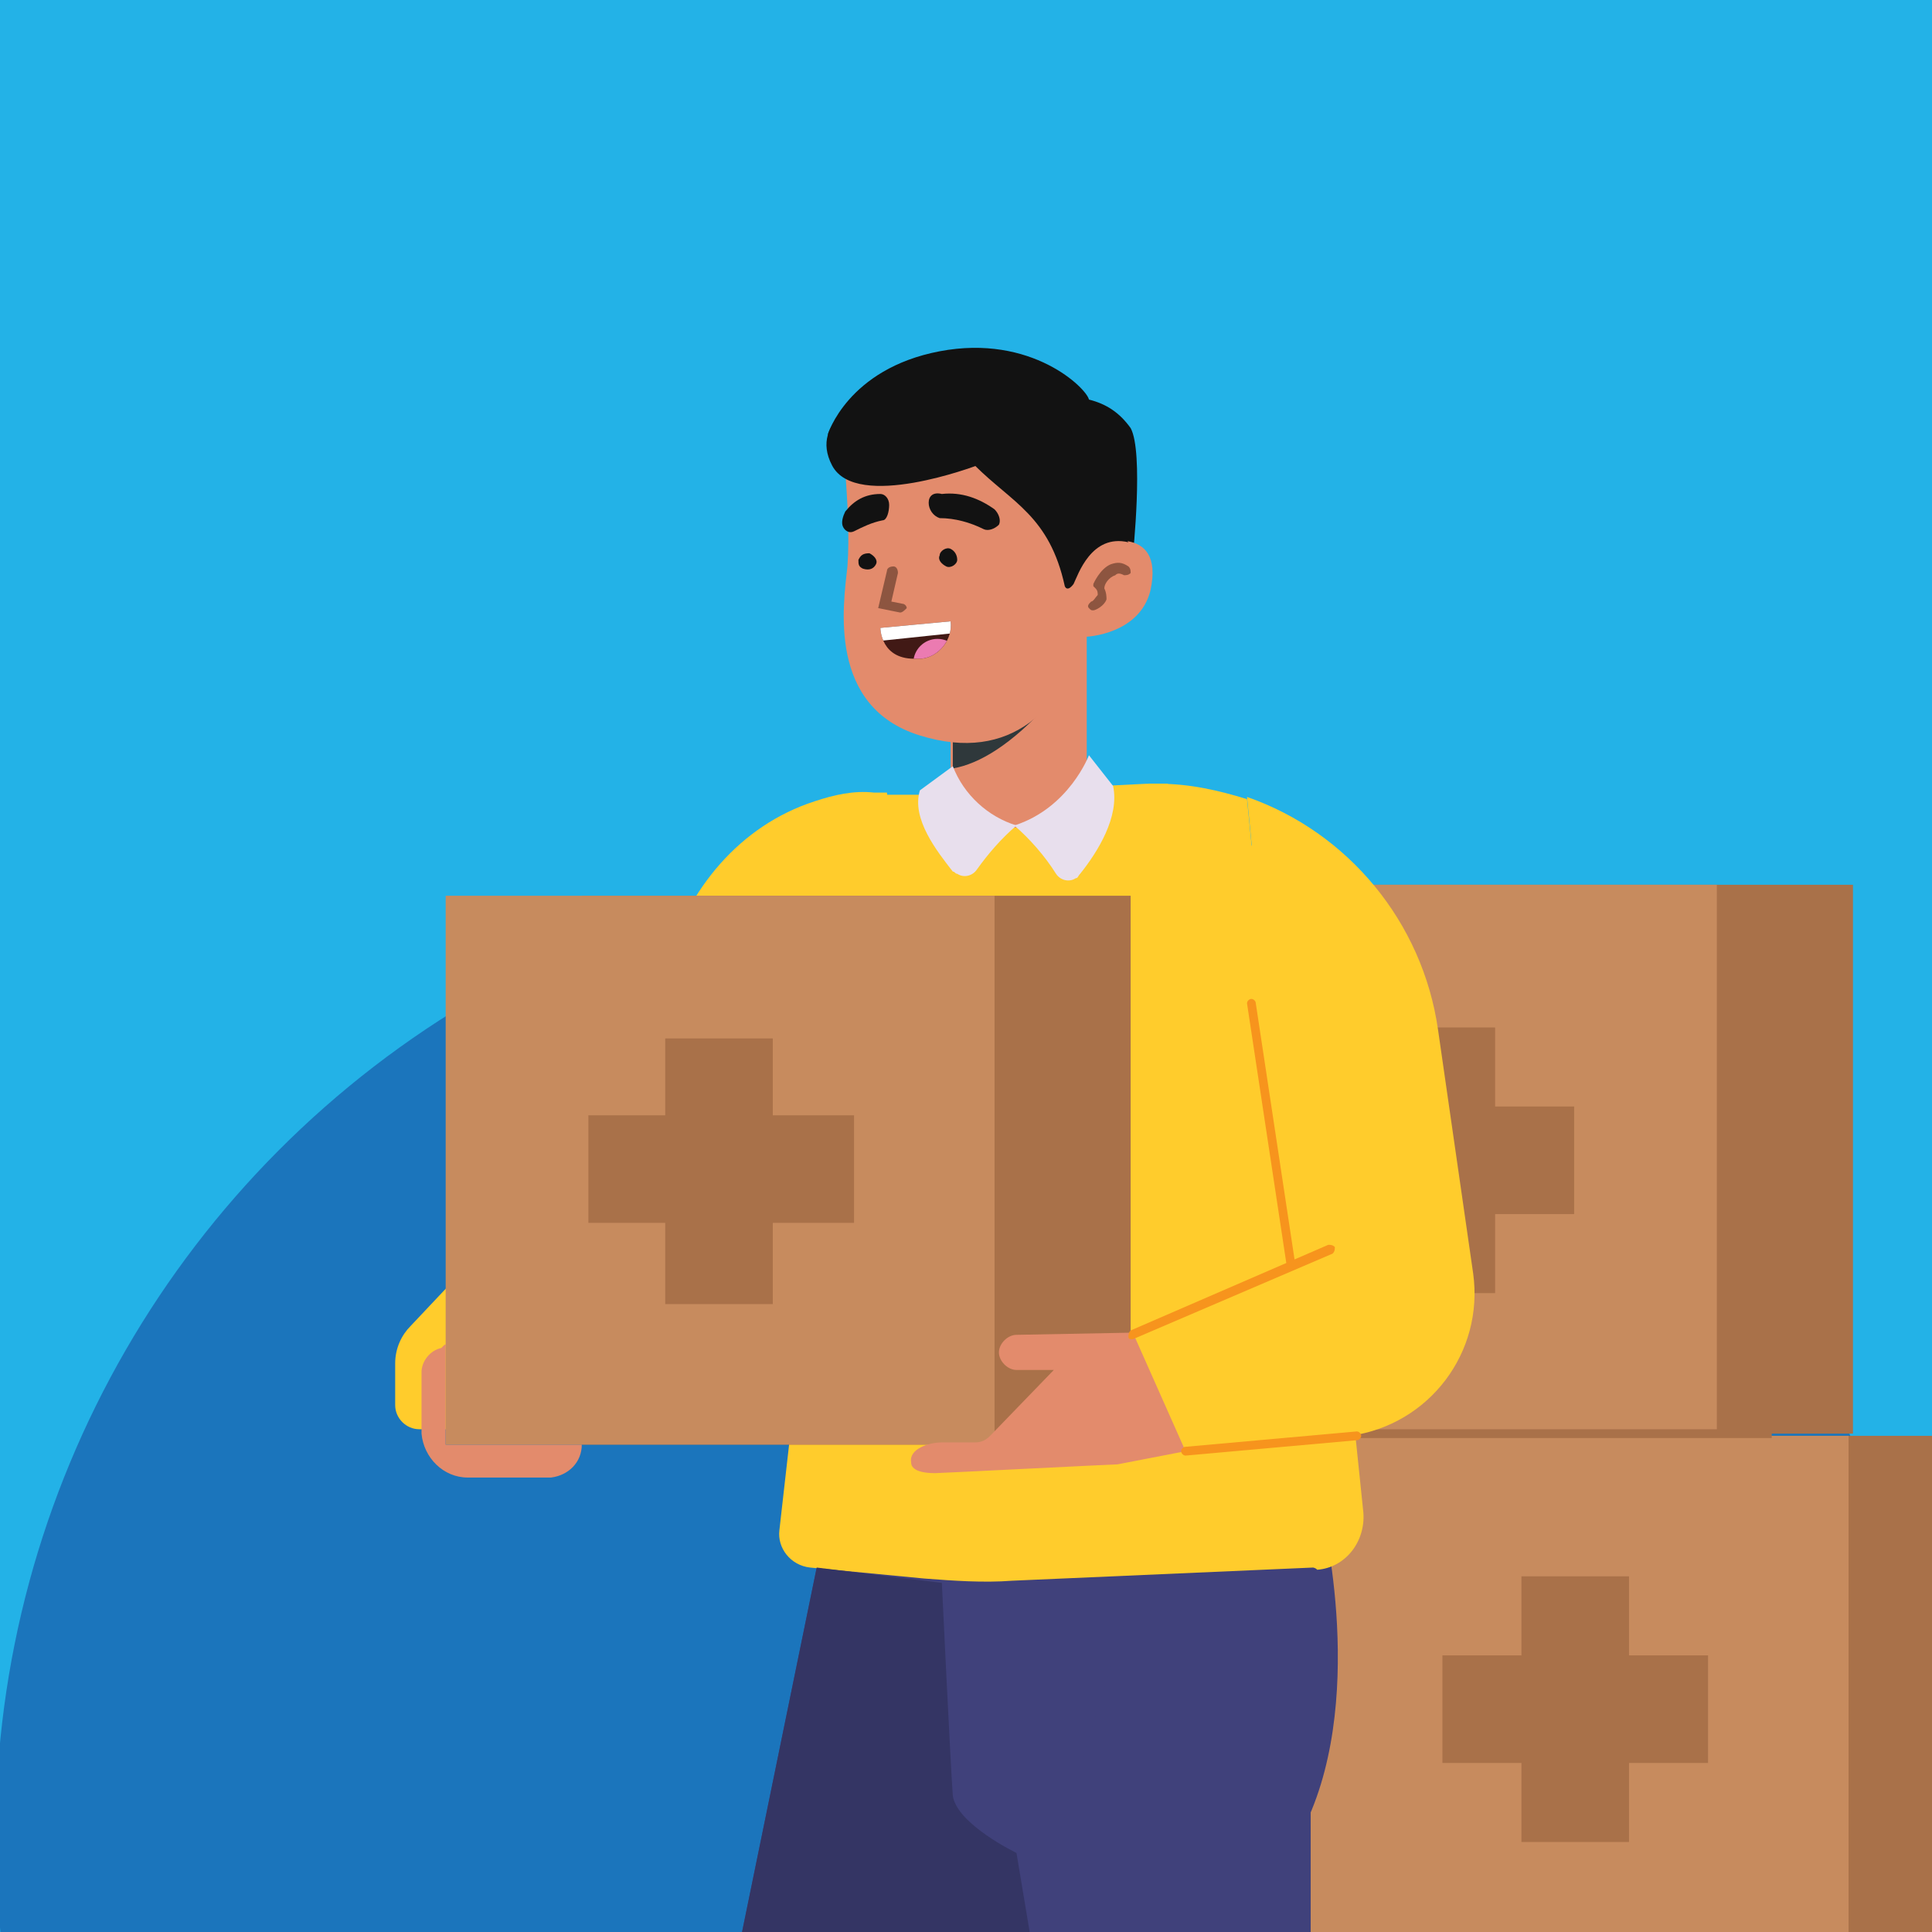<?xml version="1.0" encoding="utf-8"?>
<!-- Generator: Adobe Illustrator 22.1.0, SVG Export Plug-In . SVG Version: 6.00 Build 0)  -->
<svg version="1.1" id="Layer_1" xmlns="http://www.w3.org/2000/svg" xmlns:xlink="http://www.w3.org/1999/xlink" x="0px" y="0px"
	 viewBox="0 0 88 88" style="enable-background:new 0 0 88 88;" xml:space="preserve">
<style type="text/css">
	.st0{fill:#23B2E7;}
	.st1{clip-path:url(#SVGID_2_);}
	.st2{fill:#1B75BC;}
	.st3{fill:#A97149;}
	.st4{fill:#C78B5E;}
	.st5{fill:#121212;}
	.st6{fill:#FFCC2C;}
	.st7{fill:#40417B;}
	.st8{fill:#E38B6C;}
	.st9{fill:#2F383B;}
	.st10{fill:#8D5540;}
	.st11{fill:#E8DFED;}
	.st12{fill:#343564;}
	.st13{fill:#F7941D;}
	.st14{fill:#411915;}
	.st15{clip-path:url(#SVGID_4_);}
	.st16{fill:#FFFFFF;}
	.st17{fill:#EB7BB1;}
</style>
<g>
	<rect y="0" class="st0" width="88" height="88"/>
</g>
<g>
	<defs>
		<rect id="SVGID_1_" y="0" width="88" height="88"/>
	</defs>
	<clipPath id="SVGID_2_">
		<use xlink:href="#SVGID_1_"  style="overflow:visible;"/>
	</clipPath>
	<g class="st1">
		<g>
			<circle class="st2" cx="44" cy="83.6" r="44.2"/>
		</g>
	</g>
</g>
<g>
	<rect x="65.4" y="65.4" class="st3" width="22.6" height="22.6"/>
</g>
<g>
	<rect x="59.2" y="65.4" class="st4" width="25" height="22.6"/>
</g>
<g>
	<rect x="69.3" y="71.8" class="st3" width="4.9" height="12.1"/>
</g>
<g>
	<rect x="65.7" y="75.4" class="st3" width="12.1" height="4.9"/>
</g>
<g>
	<rect x="59.4" y="40.3" class="st3" width="25" height="25"/>
</g>
<g>
	<rect x="53.2" y="40.3" class="st4" width="25" height="25"/>
</g>
<g>
	<rect x="63.2" y="46.8" class="st3" width="4.9" height="12.1"/>
</g>
<g>
	<rect x="59.6" y="50.4" class="st3" width="12.1" height="4.9"/>
</g>
<g>
	<rect x="61.1" y="65.1" class="st3" width="19.6" height="0.4"/>
</g>
<g>
	<path class="st5" d="M37.7,19.8c0,0,0.9-3,5.1-3.8s6.7,1.7,6.8,2.2c0.8,0.2,1.4,0.6,1.9,1.3c0.6,1.1,0.1,5.8,0.1,5.8
		s-6.7-5.6-7.4-6C43.5,18.9,38.3,19.6,37.7,19.8z"/>
</g>
<g>
	<path class="st6" d="M22,56.9l-3.3,3.5c-0.4,0.4-0.7,1-0.7,1.7V64c0,0.6,0.5,1.1,1.1,1.1l0,0h2.2C21.3,65.1,22,56.8,22,56.9z"/>
</g>
<g>
	<path class="st7" d="M46.8,88l-1.4-18l11.4-2.4l3.4,1.3c0,0,2.2,8.8-1,14.7l0.5-1.1L59.7,88L46.8,88z"/>
</g>
<g>
	<path class="st7" d="M52.5,69.8L46.9,88H33.8l3.4-16.6l0.2-0.8L52.5,69.8z"/>
</g>
<g>
	<path class="st6" d="M58.8,57l-3.3-10.7l-3.2-10.6v0c0.2,0,0.3,0,0.5,0c1.4,0,2.7,0.3,4,0.7L58,48.5L58.8,57z"/>
</g>
<g>
	<path class="st6" d="M42.5,58.9l-4.6,0.2L26,59.8L30.3,44c1-3.5,3.4-6.4,6.8-7.5c0.9-0.3,1.8-0.5,2.7-0.4l0.6,0l1,10.3L42.5,58.9z"
		/>
</g>
<g>
	<path class="st8" d="M20.3,61.3v4.5h6.2c0,0.8-0.6,1.4-1.4,1.5c0,0,0,0,0,0h-3.8c-1.1,0-2-0.9-2.1-2c0,0,0,0,0,0v-2.8
		c0-0.5,0.4-1,0.9-1.1C20.3,61.2,20.3,61.2,20.3,61.3z"/>
</g>
<g>
	<path class="st6" d="M59.8,71.4L46.1,72c-1.3,0.1-2.7,0-4-0.1l-5.2-0.5c-0.9-0.1-1.5-0.9-1.4-1.7c0,0,0,0,0,0l3.8-33.5l2.8,0
		l10.1-0.5l0,0c0.1,0,0.3,0,0.6,0l0,0h0.4l0,0V36l5.9,3.9l3,29c0.1,1.3-0.8,2.5-2.1,2.6C59.9,71.4,59.8,71.4,59.8,71.4z"/>
</g>
<g>
	<path class="st8" d="M49.5,26.6v9.2c0,1.5-1.8,1.9-3.3,1.9l0,0c-1.5,0-2.9-0.3-2.9-1.9v-8.1l0.5-0.1l0.7-0.1l0.1,0l4.4-0.7
		L49.5,26.6z"/>
</g>
<g>
	<path class="st9" d="M48.7,28.9l-0.2,0.2l0.1,0.5l-0.4,1.8L47.8,32c-1.7,1.9-3.2,2.8-4.4,3v-4.4l0.1-0.7l0.4-1.1l0.3-0.8l0.1-0.2
		L45,28l3,0.7l0.5,0.1l1,0.2l-0.6-0.2L48.7,28.9z"/>
</g>
<g>
	<path class="st8" d="M38.5,21.4c0.1,1.5,0.2,3,0.1,4.4c-0.2,1.8-0.9,6.4,3.3,7.7s6.5-1.3,7.6-4.5c0,0,2.4-0.1,2.9-2.1
		c0.7-3.2-2.6-2.1-2.6-2.1s-0.6-5-5.5-5.7C39.3,18.6,38.5,21.4,38.5,21.4z"/>
</g>
<g>
	<path class="st5" d="M39.6,18.1c0,0-2.8,1-1.7,3.1s6.6,0,6.6,0l1.3-2.3L39.6,18.1z"/>
</g>
<g>
	<path class="st5" d="M42.8,18.5c0,0,0.2,1.3,1.6,2.7c1.7,1.7,3.4,2.3,4.1,5.5c0,0,0.1,0.3,0.4-0.1c0.2-0.4,0.8-2.3,2.5-1.9
		C51.4,24.8,46.3,16.1,42.8,18.5z"/>
</g>
<g>
	<path class="st10" d="M49.8,27.8c-0.1,0-0.1,0-0.2-0.1c-0.1-0.1,0-0.2,0.1-0.3l0,0c0.1,0,0.2-0.2,0.3-0.3c0-0.1,0-0.2-0.1-0.3
		l-0.1-0.1l0-0.1c0,0,0.3-0.7,0.8-0.9c0.3-0.1,0.5-0.1,0.8,0.1c0.1,0.1,0.1,0.2,0.1,0.3c-0.1,0.1-0.2,0.1-0.3,0.1
		c-0.2-0.1-0.3-0.1-0.4,0c-0.3,0.1-0.5,0.4-0.5,0.6c0.1,0.2,0.1,0.4,0.1,0.5C50.3,27.6,49.9,27.8,49.8,27.8
		C49.8,27.8,49.8,27.8,49.8,27.8z"/>
</g>
<g>
	<path class="st6" d="M61.1,65.5l-4,0.9c-1.1,0.2-2.2,0.1-3.1-0.3l0,0L43.6,67l7.7-6.1l0.4-0.5c0.6-0.8,1.4-1.3,2.4-1.6l4.8-1.4
		L58.8,57L58,48.5l-1.2-12.2c4.6,1.6,8,5.7,8.7,10.6l1.6,11.1c0.5,3.6-2,6.9-5.6,7.4C61.4,65.5,61.2,65.5,61.1,65.5z"/>
</g>
<g>
	<rect x="26.5" y="40.8" class="st3" width="25" height="25"/>
</g>
<g>
	<rect x="20.3" y="40.8" class="st4" width="25" height="25"/>
</g>
<g>
	<rect x="30.3" y="47.3" class="st3" width="4.9" height="12.1"/>
</g>
<g>
	<rect x="26.8" y="50.8" class="st3" width="12.1" height="4.9"/>
</g>
<g>
	<path class="st8" d="M54,66.1l-2.4-5.4l-5.3,0.1c-0.4,0-0.8,0.4-0.8,0.8l0,0c0,0.4,0.4,0.8,0.8,0.8l1.7,0l-2.9,3
		c-0.2,0.2-0.4,0.3-0.7,0.3h-1.5c-0.6,0-1.5,0.3-1.4,0.9c0,0.1,0,0.5,1.1,0.5c0.2,0,8.1-0.4,8.3-0.4L54,66.1z"/>
</g>
<g>
	<path class="st11" d="M43.4,34.9c0.5,1.3,1.6,2.3,2.9,2.7c-0.7,0.6-1.3,1.3-1.8,2c-0.2,0.3-0.6,0.4-0.9,0.2c-0.1,0-0.1-0.1-0.2-0.1
		c-0.7-0.9-1.9-2.4-1.5-3.7L43.4,34.9z"/>
</g>
<g>
	<path class="st11" d="M49.6,34.4c0,0-0.9,2.4-3.4,3.2c0.7,0.6,1.4,1.4,1.9,2.2c0.2,0.3,0.6,0.4,0.9,0.2c0.1,0,0.1-0.1,0.2-0.2
		c0.8-1,1.8-2.6,1.5-4L49.6,34.4z"/>
</g>
<g>
	<path class="st12" d="M46.9,88H33.8l3.4-16.6l5.7,0.7c0,0,0.4,8.4,0.5,9.7c0.2,1.3,2.9,2.6,2.9,2.6L46.9,88z"/>
</g>
<g>
	<path class="st13" d="M51.6,61c-0.1,0-0.2,0-0.2-0.1c0-0.1,0-0.2,0.1-0.3l9-3.9c0.1,0,0.2,0,0.3,0.1c0,0.1,0,0.2-0.1,0.3L51.6,61
		C51.7,61,51.6,61,51.6,61z"/>
</g>
<g>
	<path class="st13" d="M58.8,57.8c-0.1,0-0.2-0.1-0.2-0.2l-1.8-11.9c0-0.1,0.1-0.2,0.2-0.2c0.1,0,0.2,0.1,0.2,0.2L59,57.6
		C59,57.7,59,57.8,58.8,57.8C58.8,57.8,58.8,57.8,58.8,57.8z"/>
</g>
<g>
	<path class="st13" d="M54,66.3c-0.1,0-0.2-0.1-0.2-0.2c0-0.1,0.1-0.2,0.2-0.2l7.8-0.7c0.1,0,0.2,0.1,0.2,0.2c0,0.1-0.1,0.2-0.2,0.2
		L54,66.3C54,66.3,54,66.3,54,66.3z"/>
</g>
<g>
	<path class="st5" d="M39.9,25.7c-0.1,0.2-0.3,0.3-0.6,0.2c-0.2-0.1-0.2-0.2-0.2-0.4c0.1-0.2,0.2-0.3,0.5-0.3
		C39.8,25.3,40,25.5,39.9,25.7z"/>
</g>
<g>
	<path class="st5" d="M43.6,25.5c0,0.2-0.3,0.4-0.5,0.3s-0.4-0.3-0.3-0.5c0-0.2,0.3-0.4,0.5-0.3C43.5,25.1,43.6,25.3,43.6,25.5z"/>
</g>
<g>
	<path class="st10" d="M41,27.9C41,27.9,41,27.9,41,27.9l-1-0.2l0.4-1.7c0-0.1,0.1-0.2,0.3-0.2c0.1,0,0.2,0.1,0.2,0.3l-0.3,1.3
		l0.5,0.1c0.1,0,0.2,0.1,0.2,0.2C41.2,27.8,41.1,27.9,41,27.9z"/>
</g>
<g>
	<path class="st5" d="M42.3,22.9L42.3,22.9c0,0.3,0.2,0.6,0.5,0.7h0c0.7,0,1.4,0.2,2,0.5c0.2,0.1,0.5,0,0.7-0.2c0,0,0,0,0,0l0,0
		c0.1-0.2,0-0.5-0.2-0.7c-0.7-0.5-1.5-0.8-2.4-0.7C42.5,22.4,42.3,22.6,42.3,22.9z"/>
</g>
<g>
	<path class="st5" d="M40.5,23L40.5,23c0,0.3-0.1,0.7-0.3,0.7c-0.5,0.1-0.9,0.3-1.3,0.5c-0.2,0.1-0.4,0-0.5-0.2l0,0
		c-0.1-0.2,0-0.5,0.1-0.7c0.4-0.5,0.9-0.8,1.6-0.8C40.3,22.5,40.5,22.7,40.5,23z"/>
</g>
<g>
	<path class="st14" d="M40.1,28.6l3.2-0.3c0.1,0.8-0.5,1.6-1.3,1.7c0,0,0,0,0,0h-0.2C40.1,30.1,40.1,28.6,40.1,28.6z"/>
</g>
<g>
	<defs>
		<path id="SVGID_3_" d="M40.1,28.6l3.2-0.3c0.1,0.8-0.5,1.6-1.3,1.7c0,0,0,0,0,0h-0.2C40.1,30.1,40.1,28.6,40.1,28.6z"/>
	</defs>
	<clipPath id="SVGID_4_">
		<use xlink:href="#SVGID_3_"  style="overflow:visible;"/>
	</clipPath>
	<g class="st15">
		<g>
			<polygon class="st16" points="40,29.2 43.8,28.8 43.6,27.9 39.3,27.9 			"/>
		</g>
		<g>
			<circle class="st17" cx="42.7" cy="30.2" r="1.1"/>
		</g>
	</g>
</g>
</svg>
